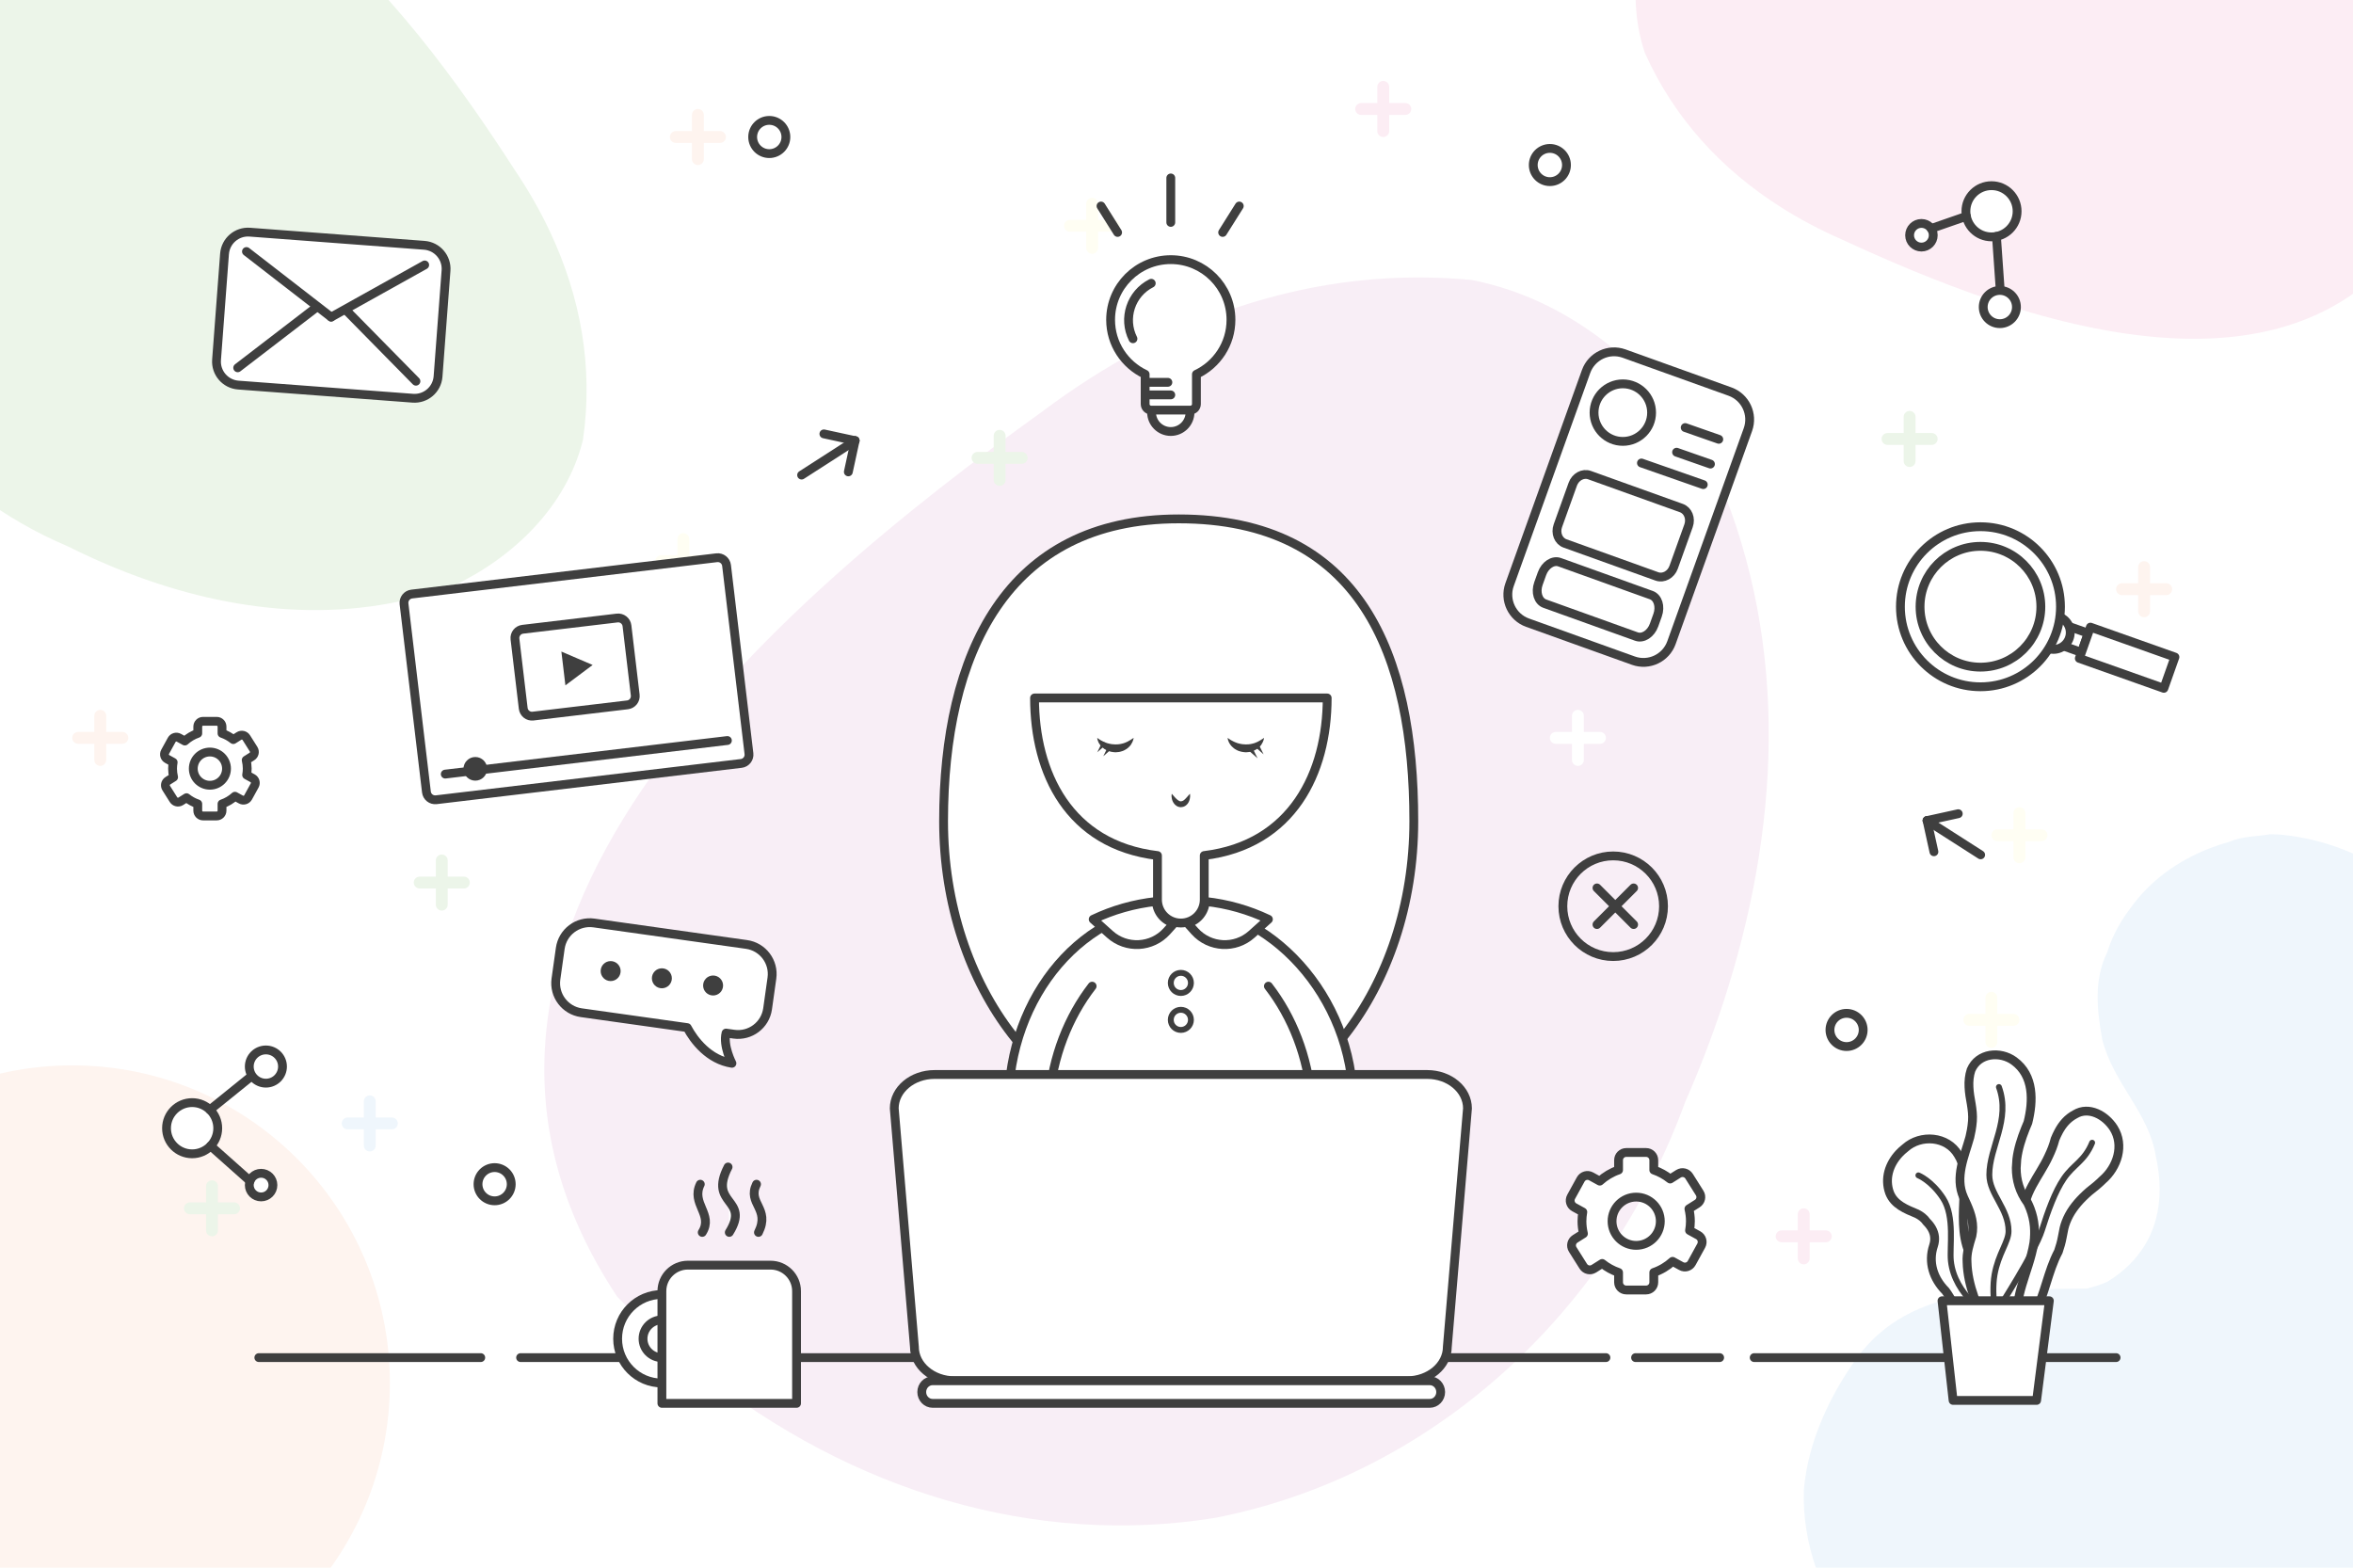 <?xml version="1.0" encoding="utf-8"?>
<!-- Generator: Adobe Illustrator 16.0.0, SVG Export Plug-In . SVG Version: 6.00 Build 0)  -->
<!DOCTYPE svg PUBLIC "-//W3C//DTD SVG 1.1//EN" "http://www.w3.org/Graphics/SVG/1.1/DTD/svg11.dtd">
<svg version="1.1" xmlns="http://www.w3.org/2000/svg" xmlns:xlink="http://www.w3.org/1999/xlink" x="0px" y="0px" width="800px"
	 height="533px" viewBox="0 0 800 533" enable-background="new 0 0 800 533" xml:space="preserve">
<g id="圖層_3">
	<rect fill="#FFFFFF" width="800" height="533"/>
</g>
<g id="圖層_2">
	<path fill="#ECF5E9" d="M-6.512-40.888C71.734-87.232,138.236,0.763,175.094,57.919c4.538,6.727,8.555,13.73,11.951,20.974
		c10.192,21.731,14.804,45.628,11.153,70.697c-5.628,22.736-23.833,40.088-44.394,49.759c-36.852,13.411-75.258,8.916-110.227-4.511
		c-6.994-2.688-13.849-5.736-20.527-9.083c-43.818-18.545-75.92-57.433-82.444-103.331C-63.56,44.207-49.948,6.416-22.987-24.244
		C-17.725-30.318-12.202-35.897-6.512-40.888z"/>
	<path fill="#F8EEF6" d="M209.843,440.874c-81.13-122.406,55.354-236.84,144.521-300.948c10.478-7.867,21.445-14.917,32.85-20.984
		c34.214-18.211,72.376-27.6,113.104-23.758c37.125,7.22,66.596,35.164,83.874,67.531c24.635,58.337,20.521,120.645,1.722,178.133
		c-3.766,11.499-8.121,22.805-12.973,33.848c-26.329,72.181-86.425,127.129-159.913,141.396c-61.295,9.838-123.353-9.029-175-50.007
		C227.803,458.094,218.355,449.641,209.843,440.874z"/>
	<path fill="#FCEDF4" d="M826.824,68.039c-40.249,78.875-140.785,41.097-200.873,13.262c-7.235-3.172-14.188-6.844-20.753-11.036
		c-19.702-12.573-35.938-29.834-45.988-52.363c-7.208-21.637-1.263-45.393,10.617-64.057c23.339-30.223,57.281-46.522,93.044-53.681
		c7.154-1.429,14.383-2.491,21.619-3.214c45.71-7.558,92.373,7.725,121.639,42.092c23.327,29.277,31.805,67.459,25.584,106.725
		C830.547,53.504,828.907,60.97,826.824,68.039z"/>
	<path fill="#EFF6FC" d="M771.79,283.652c-4.714,0.83-9.162,0.568-13.838,2.561c-2.242,0.618-4.449,1.346-6.609,2.182
		c-10.802,4.178-20.423,11.054-27.077,20.455c-1.056,1.389-2.046,2.809-2.96,4.289c-0.915,1.48-1.756,3.021-2.515,4.623
		c-0.91,1.922-1.701,3.931-2.364,6.029c-4.588,9.318-3.501,19.519-1.685,29.642c3.816,15.066,15.91,24.83,18.246,39.823
		c0.489,2.248,0.848,4.494,1.057,6.727c1.043,11.163-1.677,21.957-10.54,30.452c-2.027,1.94-4.383,3.762-7.176,5.441
		c-2.194,0.929-4.548,1.711-6.909,2.229c-26.857,0.549-59.536-1.862-78.179,23.705c-8.021,11.17-14.531,24.392-17.04,38.015
		c-0.417,2.271-0.725,4.552-0.913,6.845c-0.284,8.79,1.146,18.019,4.201,26.638c0.764,2.155,1.632,4.27,2.597,6.333
		c1.053,2.688,2.322,5.227,3.781,7.616c1.459,2.393,3.108,4.637,4.917,6.734c32.943,27.204,77.604,27.835,117.842,12.848
		c2.697-1.001,5.373-2.07,8.068-3.212c45.599-15.943,77.387-49.543,100.071-92.487c12.939-24.346,19.497-50.485,14.94-76.909
		c-0.413-2.401-0.919-4.806-1.521-7.211c-5.096-29.437-19.17-59.379-41.896-79.476c-2.066-1.827-4.202-3.573-6.412-5.23
		c-12.942-10.288-27.641-16.828-44.11-18.51C774.496,283.707,773.171,283.654,771.79,283.652z"/>
	<circle fill="#FEF4EF" cx="24.562" cy="470.223" r="107.995"/>
	<path fill="#FEF4EF" d="M244.788,44.559h-5.487v-5.487c0-1.114-0.907-2.021-2.021-2.021s-2.021,0.907-2.021,2.021v5.487h-5.486
		c-1.115,0-2.021,0.907-2.021,2.021s0.907,2.021,2.021,2.021h5.486v5.487c0,1.114,0.907,2.021,2.021,2.021s2.021-0.907,2.021-2.021
		v-5.487h5.487c1.115,0,2.021-0.907,2.021-2.021S245.903,44.559,244.788,44.559z"/>
	<path fill="#FFFFFF" d="M543.979,248.855h-5.486v-5.487c0-1.114-0.906-2.021-2.021-2.021c-1.113,0-2.021,0.907-2.021,2.021v5.487
		h-5.486c-1.114,0-2.021,0.907-2.021,2.021s0.907,2.021,2.021,2.021h5.486v5.487c0,1.114,0.907,2.021,2.021,2.021
		c1.115,0,2.021-0.907,2.021-2.021v-5.487h5.486c1.115,0,2.021-0.907,2.021-2.021S545.094,248.855,543.979,248.855z"/>
	<path fill="#ECF5E9" d="M656.758,147.225h-5.486v-5.487c0-1.114-0.906-2.021-2.021-2.021c-1.113,0-2.021,0.907-2.021,2.021v5.487
		h-5.486c-1.114,0-2.021,0.907-2.021,2.021s0.907,2.021,2.021,2.021h5.486v5.487c0,1.114,0.907,2.021,2.021,2.021
		c1.115,0,2.021-0.907,2.021-2.021v-5.487h5.486c1.115,0,2.021-0.907,2.021-2.021S657.873,147.225,656.758,147.225z"/>
	<path fill="#FFFEF3" d="M378.825,74.747h-5.486V69.26c0-1.114-0.906-2.021-2.021-2.021c-1.113,0-2.021,0.907-2.021,2.021v5.487
		h-5.486c-1.114,0-2.021,0.907-2.021,2.021s0.907,2.021,2.021,2.021h5.486v5.487c0,1.114,0.907,2.021,2.021,2.021
		c1.115,0,2.021-0.907,2.021-2.021v-5.487h5.486c1.115,0,2.021-0.907,2.021-2.021S379.94,74.747,378.825,74.747z"/>
	<path fill="#FEF4EF" d="M736.488,198.309h-5.486v-5.487c0-1.114-0.906-2.021-2.021-2.021c-1.113,0-2.021,0.907-2.021,2.021v5.487
		h-5.486c-1.114,0-2.021,0.907-2.021,2.021s0.907,2.021,2.021,2.021h5.486v5.487c0,1.114,0.907,2.021,2.021,2.021
		c1.115,0,2.021-0.907,2.021-2.021v-5.487h5.486c1.115,0,2.021-0.907,2.021-2.021S737.604,198.309,736.488,198.309z"/>
	<path fill="#ECF5E9" d="M347.376,153.654h-5.486v-5.487c0-1.114-0.906-2.021-2.021-2.021c-1.113,0-2.021,0.907-2.021,2.021v5.487
		h-5.486c-1.114,0-2.021,0.907-2.021,2.021s0.907,2.021,2.021,2.021h5.486v5.487c0,1.114,0.907,2.021,2.021,2.021
		c1.115,0,2.021-0.907,2.021-2.021v-5.487h5.486c1.115,0,2.021-0.907,2.021-2.021S348.491,153.654,347.376,153.654z"/>
	<path fill="#FCEDF4" d="M477.799,35.03h-5.486v-5.487c0-1.114-0.906-2.021-2.021-2.021c-1.113,0-2.021,0.907-2.021,2.021v5.487
		h-5.486c-1.114,0-2.021,0.907-2.021,2.021s0.907,2.021,2.021,2.021h5.486v5.487c0,1.114,0.907,2.021,2.021,2.021
		c1.115,0,2.021-0.907,2.021-2.021v-5.487h5.486c1.115,0,2.021-0.907,2.021-2.021S478.914,35.03,477.799,35.03z"/>
	<path fill="#FCEDF4" d="M620.76,418.334h-5.486v-5.486c0-1.115-0.906-2.021-2.021-2.021c-1.113,0-2.021,0.906-2.021,2.021v5.486
		h-5.486c-1.114,0-2.021,0.906-2.021,2.021c0,1.113,0.907,2.021,2.021,2.021h5.486v5.487c0,1.113,0.907,2.021,2.021,2.021
		c1.115,0,2.021-0.907,2.021-2.021v-5.487h5.486c1.115,0,2.021-0.907,2.021-2.021C622.781,419.24,621.875,418.334,620.76,418.334z"
		/>
	<path fill="#ECF5E9" d="M157.705,298.046h-5.486v-5.486c0-1.115-0.906-2.021-2.021-2.021c-1.113,0-2.021,0.906-2.021,2.021v5.486
		h-5.486c-1.114,0-2.021,0.906-2.021,2.021c0,1.113,0.907,2.021,2.021,2.021h5.486v5.487c0,1.113,0.907,2.021,2.021,2.021
		c1.115,0,2.021-0.907,2.021-2.021v-5.487h5.486c1.115,0,2.021-0.907,2.021-2.021C159.726,298.952,158.82,298.046,157.705,298.046z"
		/>
	<path fill="#EFF6FC" d="M133.233,379.945h-5.486v-5.486c0-1.115-0.906-2.021-2.021-2.021c-1.113,0-2.021,0.906-2.021,2.021v5.486
		h-5.486c-1.114,0-2.021,0.906-2.021,2.021c0,1.113,0.907,2.021,2.021,2.021h5.486v5.487c0,1.113,0.907,2.021,2.021,2.021
		c1.115,0,2.021-0.907,2.021-2.021v-5.487h5.486c1.115,0,2.021-0.907,2.021-2.021C135.255,380.852,134.349,379.945,133.233,379.945z
		"/>
	
		<circle fill="#FFFFFF" stroke="#3F3F3F" stroke-width="3" stroke-linecap="round" stroke-linejoin="round" stroke-miterlimit="10" cx="261.548" cy="46.58" r="5.647"/>
	
		<circle fill="#FFFFFF" stroke="#3F3F3F" stroke-width="3" stroke-linecap="round" stroke-linejoin="round" stroke-miterlimit="10" cx="526.942" cy="56.109" r="5.647"/>
	
		<circle fill="#FFFFFF" stroke="#3F3F3F" stroke-width="3" stroke-linecap="round" stroke-linejoin="round" stroke-miterlimit="10" cx="168.168" cy="402.631" r="5.647"/>
	
		<circle fill="#FFFFFF" stroke="#3F3F3F" stroke-width="3" stroke-linecap="round" stroke-linejoin="round" stroke-miterlimit="10" cx="627.819" cy="350.179" r="5.647"/>
</g>
<g id="圖層_1">
	
		<circle fill="#FFFFFF" stroke="#3F3F3F" stroke-width="3" stroke-linecap="round" stroke-linejoin="round" stroke-miterlimit="10" cx="398.058" cy="140.17" r="6.539"/>
	
		<line fill="none" stroke="#3F3F3F" stroke-width="3" stroke-linecap="round" stroke-linejoin="round" stroke-miterlimit="10" x1="177" y1="461.586" x2="546" y2="461.586"/>
	
		<line fill="none" stroke="#3F3F3F" stroke-width="3" stroke-linecap="round" stroke-linejoin="round" stroke-miterlimit="10" x1="596.412" y1="461.586" x2="719.452" y2="461.586"/>
	
		<line fill="none" stroke="#3F3F3F" stroke-width="3" stroke-linecap="round" stroke-linejoin="round" stroke-miterlimit="10" x1="556.079" y1="461.586" x2="584.667" y2="461.586"/>
	
		<line fill="none" stroke="#3F3F3F" stroke-width="3" stroke-linecap="round" stroke-linejoin="round" stroke-miterlimit="10" x1="88" y1="461.586" x2="163.452" y2="461.586"/>
	
		<path fill="#FFFFFF" stroke="#3F3F3F" stroke-width="3" stroke-linecap="round" stroke-linejoin="round" stroke-miterlimit="10" d="
		M480.683,279.194c0,56.759-35.788,102.772-79.936,102.772s-79.937-46.014-79.937-102.772c0-56.759,21.235-102.772,79.937-102.772
		C462.506,176.422,480.683,222.435,480.683,279.194z"/>
	
		<path fill="#FFFFFF" stroke="#3F3F3F" stroke-width="3" stroke-linecap="round" stroke-linejoin="round" stroke-miterlimit="10" d="
		M460.099,375.684c0,37.314-22.084,67.564-59.186,67.564c-37.103,0-58.045-30.25-58.045-67.564
		c0-37.313,25.904-67.563,58.045-67.563C431.246,308.121,460.099,338.371,460.099,375.684z"/>
	
		<path fill="#FFFFFF" stroke="#3F3F3F" stroke-width="3" stroke-linecap="round" stroke-linejoin="round" stroke-miterlimit="10" d="
		M451.233,237.308c0,25.443-11.878,49.915-41.796,53.569v14.994c0,4.396-3.563,7.959-7.948,7.959c-4.397,0-7.96-3.563-7.96-7.959
		v-14.982c-30.193-3.631-41.795-28.115-41.795-53.581H451.233z"/>
	<g>
		<path fill="#FFFFFF" d="M404.58,269.881c-0.486,1.545-1.385,3.569-3.094,3.569c-1.708,0-2.777-2.282-3.095-3.569"/>
		<path fill="#3F3F3F" d="M404.58,269.881c0,0,0.028,0.177,0.048,0.475c0.017,0.289,0.012,0.736-0.108,1.241
			c-0.048,0.257-0.121,0.536-0.252,0.821c-0.102,0.293-0.305,0.585-0.512,0.886c-0.111,0.149-0.271,0.282-0.416,0.423
			c-0.137,0.148-0.321,0.265-0.528,0.363c-0.382,0.25-0.861,0.302-1.325,0.358l-0.318-0.027c-0.051,0-0.223-0.035-0.352-0.067
			c-0.295-0.062-0.467-0.17-0.676-0.268c-0.383-0.221-0.679-0.504-0.913-0.789c-0.455-0.578-0.68-1.172-0.794-1.687
			c-0.125-0.509-0.129-0.949-0.11-1.253c0.021-0.304,0.068-0.477,0.068-0.477s0.425,0.486,1.063,1.215
			c0.313,0.326,0.665,0.689,1.033,0.961c0.185,0.133,0.37,0.234,0.535,0.307c0.076,0.021,0.186,0.059,0.2,0.055
			c0.024,0.003,0.003,0.021,0.109,0.022l0.118,0.007l0.059,0.004l0.029,0.002l0.016,0.002h0.007h0.004
			c-0.036-0.002,0.085,0.004-0.079-0.003c0.156-0.046,0.322-0.014,0.479-0.103c0.169-0.022,0.333-0.18,0.519-0.274
			c0.166-0.157,0.363-0.278,0.521-0.467c0.171-0.165,0.34-0.337,0.486-0.511c0.315-0.36,0.578-0.66,0.762-0.869
			C404.449,270.004,404.58,269.881,404.58,269.881z"/>
	</g>
	<g>
		<g>
			<path fill="#FFFFFF" d="M385.431,250.876c-0.974,1.544-2.769,3.568-6.188,3.568c-3.418,0-5.553-2.282-6.189-3.568"/>
			<path fill="#3F3F3F" d="M385.431,250.876c0,0-0.036,0.259-0.143,0.681c-0.12,0.423-0.377,1.034-0.818,1.692
				c-0.255,0.296-0.513,0.663-0.877,0.954c-0.355,0.306-0.756,0.611-1.23,0.829c-0.454,0.272-0.974,0.402-1.502,0.551
				c-0.265,0.087-0.532,0.093-0.803,0.125l-0.407,0.036l-0.205,0.017l-0.102,0.008l-0.051,0.004l-0.025,0.002l-0.013,0.001l-0.006,0
				l-0.117-0.004c-0.484-0.061-0.889-0.055-1.431-0.188c-0.56-0.159-1.154-0.305-1.578-0.575c-0.225-0.125-0.448-0.241-0.655-0.37
				c-0.196-0.149-0.385-0.296-0.561-0.447c-0.367-0.279-0.636-0.633-0.888-0.934c-0.477-0.636-0.728-1.25-0.853-1.682
				c-0.105-0.451-0.113-0.701-0.113-0.701s0.2,0.146,0.549,0.401c0.172,0.109,0.38,0.242,0.62,0.395
				c0.256,0.125,0.509,0.288,0.807,0.422c0.304,0.127,0.593,0.299,0.94,0.4c0.163,0.062,0.33,0.125,0.5,0.189
				c0.181,0.036,0.355,0.089,0.534,0.135c0.363,0.136,0.683,0.106,1.007,0.2c0.358,0.054,0.899,0.056,1.343,0.097
				c-0.22-0.009-0.058-0.002-0.106-0.005h0.004l0.009,0l0.018-0.001l0.036-0.002l0.073-0.005l0.146-0.009l0.291-0.017
				c0.19-0.023,0.396,0.018,0.575-0.035c0.364-0.077,0.75-0.081,1.089-0.201c0.359-0.071,0.691-0.193,1.017-0.318
				c0.336-0.105,0.62-0.29,0.927-0.411c0.27-0.17,0.561-0.304,0.793-0.451c0.242-0.154,0.453-0.289,0.627-0.399
				C385.203,251.004,385.431,250.876,385.431,250.876z"/>
		</g>
		<g>
			<path fill="#FFFFFF" d="M429.774,250.876c-0.974,1.544-2.77,3.568-6.188,3.568c-3.418,0-5.553-2.282-6.189-3.568"/>
			<path fill="#3F3F3F" d="M429.774,250.876c0,0-0.035,0.259-0.143,0.681c-0.119,0.423-0.378,1.034-0.818,1.692
				c-0.255,0.296-0.513,0.663-0.877,0.954c-0.355,0.306-0.756,0.611-1.23,0.829c-0.454,0.272-0.974,0.402-1.501,0.551
				c-0.266,0.087-0.533,0.093-0.805,0.125l-0.406,0.036l-0.205,0.017l-0.102,0.008l-0.051,0.004l-0.026,0.002l-0.013,0.001l-0.006,0
				l-0.117-0.004c-0.484-0.061-0.889-0.055-1.432-0.188c-0.56-0.159-1.154-0.306-1.577-0.575c-0.226-0.125-0.448-0.241-0.655-0.37
				c-0.197-0.149-0.385-0.297-0.561-0.447c-0.367-0.279-0.637-0.633-0.889-0.933c-0.477-0.636-0.728-1.25-0.852-1.683
				c-0.105-0.451-0.113-0.701-0.113-0.701s0.199,0.146,0.549,0.401c0.172,0.109,0.381,0.242,0.619,0.395
				c0.257,0.125,0.51,0.288,0.808,0.422c0.304,0.127,0.594,0.299,0.94,0.4c0.162,0.062,0.329,0.125,0.5,0.189
				c0.181,0.036,0.355,0.089,0.533,0.135c0.363,0.136,0.684,0.106,1.007,0.2c0.358,0.054,0.899,0.056,1.343,0.097
				c-0.219-0.009-0.058-0.002-0.105-0.005h0.004l0.01,0l0.018-0.001l0.037-0.002l0.072-0.005l0.146-0.009l0.291-0.017
				c0.189-0.023,0.396,0.018,0.574-0.035c0.364-0.077,0.75-0.081,1.088-0.201c0.36-0.071,0.691-0.194,1.018-0.318
				c0.336-0.105,0.619-0.29,0.927-0.411c0.27-0.17,0.562-0.304,0.793-0.451c0.242-0.154,0.453-0.289,0.627-0.399
				C429.547,251.004,429.774,250.876,429.774,250.876z"/>
		</g>
		<g>
			<line fill="#FFFFFF" x1="375.105" y1="253.103" x2="373.053" y2="255.785"/>
			<path fill="#3F3F3F" d="M375.639,253.511l-2.585,2.274l1.518-3.09c0.167-0.339,0.577-0.479,0.917-0.313
				c0.339,0.167,0.479,0.577,0.313,0.917C375.761,253.381,375.703,253.454,375.639,253.511z"/>
		</g>
		<g>
			<line fill="#FFFFFF" x1="377.157" y1="254.444" x2="375.105" y2="257.126"/>
			<path fill="#3F3F3F" d="M377.691,254.852l-2.586,2.274l1.519-3.09c0.167-0.339,0.578-0.479,0.917-0.313
				c0.339,0.167,0.479,0.577,0.313,0.917C377.813,254.722,377.755,254.795,377.691,254.852z"/>
		</g>
		<g>
			<line fill="#FFFFFF" x1="427.56" y1="253.796" x2="429.611" y2="256.479"/>
			<path fill="#3F3F3F" d="M428.093,253.388l1.519,3.09l-2.585-2.274c-0.284-0.25-0.313-0.683-0.063-0.967s0.683-0.312,0.967-0.062
				C428,253.236,428.055,253.311,428.093,253.388z"/>
		</g>
		<g>
			<line fill="#FFFFFF" x1="425.508" y1="255.138" x2="427.56" y2="257.819"/>
			<path fill="#3F3F3F" d="M426.041,254.729l1.519,3.09l-2.586-2.273c-0.284-0.25-0.312-0.683-0.062-0.967
				c0.25-0.284,0.682-0.312,0.967-0.062C425.947,254.578,426.002,254.652,426.041,254.729z"/>
		</g>
	</g>
	
		<path fill="#FFFFFF" stroke="#3F3F3F" stroke-width="3" stroke-linecap="round" stroke-linejoin="round" stroke-miterlimit="10" d="
		M396.702,316.621l2.483-2.764c-3.362-0.828-5.877-3.785-6.037-7.363c-7.611,0.814-14.839,2.91-21.474,6.064l5.675,5.1
		C382.979,322.715,391.645,322.252,396.702,316.621z"/>
	
		<path fill="#FFFFFF" stroke="#3F3F3F" stroke-width="3" stroke-linecap="round" stroke-linejoin="round" stroke-miterlimit="10" d="
		M406.219,316.621l-2.483-2.764c3.362-0.828,5.877-3.785,6.036-7.363c7.611,0.814,14.84,2.91,21.475,6.064l-5.676,5.1
		C419.941,322.715,411.276,322.252,406.219,316.621z"/>
	
		<circle fill="#FFFFFF" stroke="#3F3F3F" stroke-width="2" stroke-linecap="round" stroke-linejoin="round" stroke-miterlimit="10" cx="401.483" cy="334.191" r="3.426"/>
	
		<circle fill="#FFFFFF" stroke="#3F3F3F" stroke-width="2" stroke-linecap="round" stroke-linejoin="round" stroke-miterlimit="10" cx="401.483" cy="346.754" r="3.426"/>
	<path fill="none" stroke="#3F3F3F" stroke-width="3" stroke-linecap="round" stroke-linejoin="round" stroke-miterlimit="10" d="
		M371.318,335.295c-8.111,10.479-13.434,23.93-14.64,38.785"/>
	<path fill="none" stroke="#3F3F3F" stroke-width="3" stroke-linecap="round" stroke-linejoin="round" stroke-miterlimit="10" d="
		M431.246,335.295c8.11,10.479,13.435,23.93,14.641,38.785"/>
	
		<path fill="#FFFFFF" stroke="#3F3F3F" stroke-width="3" stroke-linecap="round" stroke-linejoin="round" stroke-miterlimit="10" d="
		M492.08,457.919c0,6.37-6.134,11.534-13.703,11.534H324.594c-7.568,0-13.704-5.164-13.704-11.534l-6.852-81.061
		c0-6.369,6.136-11.534,13.704-11.534h167.486c7.57,0,13.703,5.165,13.703,11.534L492.08,457.919z"/>
	
		<path fill="#FFFFFF" stroke="#3F3F3F" stroke-width="3" stroke-linecap="round" stroke-linejoin="round" stroke-miterlimit="10" d="
		M486.107,469.453H317.1c-2.051,0-3.712,1.721-3.712,3.846c0,2.123,1.662,3.844,3.712,3.844h169.008c2.05,0,3.711-1.721,3.711-3.844
		C489.818,471.174,488.157,469.453,486.107,469.453z"/>
	<g>
		
			<circle fill="#FFFFFF" stroke="#3F3F3F" stroke-width="3" stroke-linecap="round" stroke-linejoin="round" stroke-miterlimit="10" cx="225.04" cy="455.174" r="15.05"/>
		
			<circle fill="#FFFFFF" stroke="#3F3F3F" stroke-width="3" stroke-linecap="round" stroke-linejoin="round" stroke-miterlimit="10" cx="225.039" cy="455.174" r="6.413"/>
	</g>
	
		<path fill="#FFFFFF" stroke="#3F3F3F" stroke-width="3" stroke-linecap="round" stroke-linejoin="round" stroke-miterlimit="10" d="
		M225.04,438.992v38.15h45.78v-38.15c0-4.883-3.958-8.844-8.844-8.844h-28.094C228.998,430.148,225.04,434.109,225.04,438.992z"/>
	
		<path fill="#FFFFFF" stroke="#3F3F3F" stroke-width="3" stroke-linecap="round" stroke-linejoin="round" stroke-miterlimit="10" d="
		M247.536,396.783c-6.778,13.078,7.615,10.654,0.414,22.236"/>
	
		<path fill="#FFFFFF" stroke="#3F3F3F" stroke-width="3" stroke-linecap="round" stroke-linejoin="round" stroke-miterlimit="10" d="
		M238.096,402.631c-3.249,6.6,4.528,10.275,0.656,16.389"/>
	
		<path fill="#FFFFFF" stroke="#3F3F3F" stroke-width="3" stroke-linecap="round" stroke-linejoin="round" stroke-miterlimit="10" d="
		M257.211,402.631c-3.25,6.6,4.751,8.195,0.656,16.389"/>
	<g>
		
			<circle fill="#FFFFFF" stroke="#3F3F3F" stroke-width="3" stroke-linecap="round" stroke-linejoin="round" stroke-miterlimit="10" cx="88.774" cy="402.935" r="4.02"/>
		
			<circle fill="#FFFFFF" stroke="#3F3F3F" stroke-width="3" stroke-linecap="round" stroke-linejoin="round" stroke-miterlimit="10" cx="65.324" cy="383.592" r="8.706"/>
		
			<circle fill="#FFFFFF" stroke="#3F3F3F" stroke-width="3" stroke-linecap="round" stroke-linejoin="round" stroke-miterlimit="10" cx="90.401" cy="362.626" r="5.647"/>
		
			<line fill="#FFFFFF" stroke="#3F3F3F" stroke-width="3" stroke-linecap="round" stroke-linejoin="round" stroke-miterlimit="10" x1="71.364" y1="377.323" x2="85.212" y2="366.132"/>
		
			<line fill="#FFFFFF" stroke="#3F3F3F" stroke-width="3" stroke-linecap="round" stroke-linejoin="round" stroke-miterlimit="10" x1="71.608" y1="389.617" x2="85.008" y2="401.529"/>
	</g>
	<g>
		
			<circle fill="#FFFFFF" stroke="#3F3F3F" stroke-width="3" stroke-linecap="round" stroke-linejoin="round" stroke-miterlimit="10" cx="653.27" cy="79.985" r="4.02"/>
		
			<circle fill="#FFFFFF" stroke="#3F3F3F" stroke-width="3" stroke-linecap="round" stroke-linejoin="round" stroke-miterlimit="10" cx="677.096" cy="71.833" r="8.706"/>
		
			<circle fill="#FFFFFF" stroke="#3F3F3F" stroke-width="3" stroke-linecap="round" stroke-linejoin="round" stroke-miterlimit="10" cx="679.928" cy="104.396" r="5.647"/>
		
			<line fill="#FFFFFF" stroke="#3F3F3F" stroke-width="3" stroke-linecap="round" stroke-linejoin="round" stroke-miterlimit="10" x1="678.776" y1="80.375" x2="680.024" y2="98.135"/>
		
			<line fill="#FFFFFF" stroke="#3F3F3F" stroke-width="3" stroke-linecap="round" stroke-linejoin="round" stroke-miterlimit="10" x1="668.558" y1="73.536" x2="656.579" y2="77.702"/>
	</g>
	<g>
		
			<path fill="#FFFFFF" stroke="#3F3F3F" stroke-width="3" stroke-linecap="round" stroke-linejoin="round" stroke-miterlimit="10" d="
			M253.814,321.112l-51.877-7.3c-5.545-0.781-10.673,3.082-11.454,8.627l-1.467,10.428c-0.78,5.545,3.082,10.674,8.627,11.454
			l36.006,5.066c2.354,4.433,7.397,10.933,15.203,12.135c0,0-3.109-5.982-2.003-10.277l2.672,0.376
			c5.545,0.78,10.673-3.082,11.454-8.628l1.467-10.427C263.222,327.021,259.359,321.893,253.814,321.112z"/>
		<circle fill="#3F3F3F" cx="207.617" cy="330.168" r="3.397"/>
		<circle fill="#3F3F3F" cx="225.032" cy="332.619" r="3.397"/>
		<circle fill="#3F3F3F" cx="242.447" cy="335.069" r="3.397"/>
	</g>
	<g>
		
			<path fill="#FFFFFF" stroke="#3F3F3F" stroke-width="3" stroke-linecap="round" stroke-linejoin="round" stroke-miterlimit="10" d="
			M148.932,128.008c-0.332,4.412-4.178,7.72-8.591,7.388l-59.329-4.467c-4.412-0.332-7.72-4.179-7.388-8.591l2.712-36.012
			c0.332-4.412,4.179-7.72,8.591-7.388l59.329,4.468c4.412,0.333,7.719,4.178,7.387,8.591L148.932,128.008z"/>
		
			<line fill="none" stroke="#3F3F3F" stroke-width="3" stroke-linecap="round" stroke-linejoin="round" stroke-miterlimit="10" x1="83.793" y1="85.517" x2="112.586" y2="107.812"/>
		
			<line fill="none" stroke="#3F3F3F" stroke-width="3" stroke-linecap="round" stroke-linejoin="round" stroke-miterlimit="10" x1="144.392" y1="90.081" x2="112.586" y2="107.812"/>
		
			<line fill="none" stroke="#3F3F3F" stroke-width="3" stroke-linecap="round" stroke-linejoin="round" stroke-miterlimit="10" x1="107.431" y1="104.611" x2="80.816" y2="125.051"/>
		
			<line fill="none" stroke="#3F3F3F" stroke-width="3" stroke-linecap="round" stroke-linejoin="round" stroke-miterlimit="10" x1="117.566" y1="105.375" x2="141.414" y2="129.614"/>
	</g>
	<path fill="#FFFEF3" d="M694.091,281.954h-5.486v-5.487c0-1.113-0.906-2.021-2.021-2.021c-1.113,0-2.021,0.907-2.021,2.021v5.487
		h-5.486c-1.114,0-2.021,0.907-2.021,2.021c0,1.115,0.907,2.021,2.021,2.021h5.486v5.486c0,1.115,0.907,2.021,2.021,2.021
		c1.115,0,2.021-0.906,2.021-2.021v-5.486h5.486c1.115,0,2.021-0.906,2.021-2.021C696.112,282.861,695.206,281.954,694.091,281.954z
		"/>
	<path fill="#FFFEF3" d="M239.842,188.78h-5.486v-5.487c0-1.114-0.906-2.021-2.021-2.021c-1.113,0-2.021,0.907-2.021,2.021v5.487
		h-5.486c-1.114,0-2.021,0.907-2.021,2.021s0.907,2.021,2.021,2.021h5.486v5.487c0,1.114,0.907,2.021,2.021,2.021
		c1.115,0,2.021-0.907,2.021-2.021v-5.487h5.486c1.115,0,2.021-0.907,2.021-2.021S240.958,188.78,239.842,188.78z"/>
	<path fill="#FEF4EF" d="M41.598,248.855h-5.486v-5.486c0-1.115-0.906-2.021-2.021-2.021c-1.113,0-2.021,0.906-2.021,2.021v5.486
		h-5.486c-1.114,0-2.021,0.906-2.021,2.021c0,1.113,0.907,2.021,2.021,2.021h5.486v5.487c0,1.113,0.907,2.021,2.021,2.021
		c1.115,0,2.021-0.907,2.021-2.021v-5.487h5.486c1.115,0,2.021-0.907,2.021-2.021C43.62,249.761,42.713,248.855,41.598,248.855z"/>
	<path fill="#FFFEF3" d="M684.563,344.732h-5.486v-5.487c0-1.114-0.906-2.021-2.021-2.021c-1.113,0-2.021,0.906-2.021,2.021v5.487
		h-5.486c-1.114,0-2.021,0.906-2.021,2.021s0.907,2.021,2.021,2.021h5.486v5.487c0,1.114,0.907,2.021,2.021,2.021
		c1.115,0,2.021-0.906,2.021-2.021v-5.487h5.486c1.115,0,2.021-0.906,2.021-2.021S685.678,344.732,684.563,344.732z"/>
	<path fill="#ECF5E9" d="M79.584,408.806h-5.486v-5.487c0-1.114-0.906-2.021-2.021-2.021c-1.113,0-2.021,0.906-2.021,2.021v5.487
		h-5.486c-1.114,0-2.021,0.906-2.021,2.021s0.907,2.021,2.021,2.021h5.486v5.487c0,1.114,0.907,2.021,2.021,2.021
		c1.115,0,2.021-0.906,2.021-2.021v-5.487h5.486c1.115,0,2.021-0.906,2.021-2.021S80.699,408.806,79.584,408.806z"/>
	<g>
		
			<path fill="#FFFFFF" stroke="#3F3F3F" stroke-width="3" stroke-linecap="round" stroke-linejoin="round" stroke-miterlimit="10" d="
			M701.763,417.534c0.178-0.702,0.393-1.382,0.641-2.038c1.243-3.279,3.325-5.994,5.703-8.367c0.714-0.711,1.454-1.392,2.206-2.047
			c0.76-0.587,1.54-1.205,2.313-1.857c0.771-0.652,1.536-1.339,2.266-2.062c4.958-4.269,7.447-11.737,3.713-17.649
			c-2.8-4.357-8.401-7.469-13.069-4.669c-2.646,1.401-4.357,3.501-5.655,5.933c-0.432,0.809-0.818,1.656-1.179,2.527
			c-0.261,1.027-0.583,2.022-0.952,2.991c-0.368,0.97-0.785,1.913-1.232,2.846c-3.118,6.864-9.031,12.776-8.356,20.837
			c-0.006,0.839,0.024,1.682,0.089,2.523c0.131,1.684,0.402,3.37,0.822,5.041c-0.064,0.701-0.205,1.396-0.449,2.085
			c-0.972,2.917-3.889,4.618-5.385,7.458c-0.421,0.634-0.844,1.258-1.285,1.869c-0.885,1.224-1.843,2.404-2.857,3.553
			c-0.818,1.013-1.605,2.048-2.308,3.116c-2.11,3.204-3.479,6.697-2.829,10.688c0.195,1.228,0.57,2.425,1.143,3.537
			c0.57,1.114,1.342,2.144,2.332,3.035c1.475,1.368,3.463,2.133,5.279,2.142c1.816,0.01,3.461-0.739,4.25-2.4
			c1.094-2.415,2.269-4.804,3.439-7.192c0.391-0.797,0.781-1.594,1.167-2.392c3.698-6.892,4.631-14.672,8.271-21.54
			c0.28-0.802,0.534-1.607,0.756-2.424c0.224-0.818,0.415-1.646,0.565-2.492L701.763,417.534z"/>
		
			<path fill="#FFFFFF" stroke="#3F3F3F" stroke-width="3" stroke-linecap="round" stroke-linejoin="round" stroke-miterlimit="10" d="
			M677.035,443.335c-0.256-0.811-0.473-1.621-0.614-2.435c-0.017-0.997-0.088-1.97-0.225-2.887c-0.213-0.976-0.44-2.013-0.802-2.952
			c-0.565-0.772-1.142-1.554-1.71-2.349c-0.567-0.796-1.128-1.606-1.663-2.435c-4.31-5.697-4.689-12.345-4.498-19.077
			c0.032-1.121,0.079-2.246,0.128-3.367c-0.013-4.166,0.61-8.522-0.634-12.568c-0.313-0.934-0.744-1.824-1.27-2.648
			c-3.71-6.375-12.734-6.997-17.933-2.355c-0.78,0.602-1.509,1.265-2.17,1.978c-3.31,3.571-4.963,8.434-3.212,13.297
			c1.555,4.044,5.602,5.602,9.336,7.157c1.244,0.622,2.489,1.556,3.264,2.727c0.727,0.725,1.35,1.511,1.818,2.357
			c0.934,1.692,1.244,3.629,0.519,5.807c-1.866,5.602,0,11.203,4.091,15.299c0.498,0.688,0.977,1.394,1.41,2.116
			c1.301,2.166,2.188,4.476,2.098,7.072c0.158,0.789,0.34,1.572,0.561,2.34c0.441,1.534,1.037,3.013,1.91,4.385
			c0.457,0.729,0.98,1.416,1.584,2.049s1.289,1.211,2.07,1.723c1.993,1.199,4.248,0.573,5.803-0.731
			c0.389-0.326,0.78-0.7,1.142-1.112c0.36-0.411,0.69-0.864,0.956-1.348C680.581,451.397,678.318,447.382,677.035,443.335z"/>
		
			<path fill="#FFFFFF" stroke="#3F3F3F" stroke-width="3" stroke-linecap="round" stroke-linejoin="round" stroke-miterlimit="10" d="
			M690.258,410.96c-0.256-0.669-0.547-1.336-0.876-2.002c-2.791-3.811-3.873-7.788-3.87-11.831l0.191-3.004
			c0.424-3.451,1.517-6.935,2.904-10.385c0.277-0.691,0.566-1.38,0.865-2.067c1.816-7.255,2.128-15.968-4.719-20.947
			c-4.667-3.422-12.135-2.8-14.625,3.113c-1.244,3.733-0.623,7.779,0.076,11.487c0.156,0.97,0.297,1.94,0.379,2.91
			c0.082,0.969,0.105,1.937,0.031,2.9c-0.082,1.064-0.219,2.114-0.402,3.16c-0.14,0.784-0.305,1.566-0.49,2.353
			c-1.771,6.44-5.195,13.598-2.12,20.439c0.376,0.816,0.757,1.632,1.118,2.454c1.443,3.29,2.549,6.679,1.719,10.62
			c-0.934,3.111-1.866,5.913-1.658,8.924c0.021,1.005,0.098,2.01,0.22,3.013c0.488,4.008,1.716,7.974,3.235,11.703
			c0.324,1.014,0.947,1.918,1.567,2.794c1.243,1.75,2.927,3.211,5.271,4.229c0.604,0.331,1.229,0.624,1.874,0.871
			c0.871,0.05,1.756-0.033,2.642-0.249c0.688-0.315,1.418-0.559,1.418-0.801c0.243-1.764,0.455-3.511,0.695-5.241
			c0.119-0.863,0.247-1.724,0.388-2.58c0.144-1.004,0.339-1.995,0.568-2.976s0.495-1.95,0.78-2.914
			c1.361-4.637,3.229-9.305,4.053-14.31c0.133-0.973,0.215-1.955,0.23-2.949c0.027-0.896,0.004-1.789-0.074-2.684
			C691.476,414.983,691.025,412.967,690.258,410.96z"/>
		<path fill="none" stroke="#3F3F3F" stroke-width="2" stroke-linecap="round" stroke-linejoin="round" stroke-miterlimit="10" d="
			M679.051,451.709c0,0-2.186-11.156-0.924-18.313s4.761-11.085,4.761-14.82c0-7.624-6.528-12.565-6.535-19.108
			c-0.011-9.491,7.313-18.67,3.263-29.873"/>
		<path fill="none" stroke="#3F3F3F" stroke-width="2" stroke-linecap="round" stroke-linejoin="round" stroke-miterlimit="10" d="
			M676.353,447.467c0,0-11.825-6.987-13.069-18.747c-0.5-4.717,1.4-15.093-2.652-21.317c-3.914-6.015-8.395-7.779-8.395-7.779"/>
		<path fill="none" stroke="#3F3F3F" stroke-width="2" stroke-linecap="round" stroke-linejoin="round" stroke-miterlimit="10" d="
			M679.538,444.85c0,0,12.435-19.397,14.656-26.448c2.099-6.66,4.46-13.229,7.469-17.664c3.313-4.889,7.053-5.886,9.646-12.213"/>
		
			<polygon fill="#FFFFFF" stroke="#3F3F3F" stroke-width="3" stroke-linecap="round" stroke-linejoin="round" stroke-miterlimit="10" points="
			692.434,476.139 664.035,476.139 660.265,442.256 696.765,442.256 		"/>
	</g>
	
		<path fill="#FFFFFF" stroke="#3F3F3F" stroke-width="3" stroke-linecap="round" stroke-linejoin="round" stroke-miterlimit="10" d="
		M85.874,264.605l-2.018-1.108c0.121-0.704,0.198-1.424,0.198-2.162c0-0.999-0.128-1.967-0.347-2.9l1.946-1.227
		c0.842-0.53,1.094-1.643,0.564-2.484l-2.474-3.928c-0.53-0.842-1.643-1.095-2.485-0.564l-1.942,1.224
		c-1.132-0.913-2.425-1.628-3.829-2.11v-2.299c0-0.996-0.807-1.803-1.802-1.803h-4.643c-0.995,0-1.802,0.807-1.802,1.803v2.299
		c-1.645,0.566-3.133,1.46-4.394,2.604l-2.02-1.11c-0.873-0.479-1.968-0.16-2.447,0.711l-2.236,4.068
		c-0.479,0.872-0.161,1.968,0.711,2.447l2.017,1.109c-0.121,0.703-0.197,1.422-0.197,2.16c0,1.001,0.128,1.97,0.347,2.903
		l-1.946,1.226c-0.842,0.53-1.095,1.642-0.564,2.484l2.475,3.93c0.53,0.84,1.643,1.094,2.484,0.564l1.943-1.225
		c1.131,0.912,2.425,1.625,3.828,2.107v2.301c0,0.996,0.807,1.803,1.802,1.803h4.643c0.995,0,1.802-0.807,1.802-1.803v-2.301
		c1.645-0.564,3.133-1.459,4.394-2.604l2.02,1.111c0.873,0.479,1.968,0.16,2.447-0.713l2.236-4.068
		C87.064,266.18,86.746,265.084,85.874,264.605z M71.364,266.983c-3.119,0-5.648-2.528-5.648-5.648c0-3.119,2.529-5.647,5.648-5.647
		c3.12,0,5.648,2.528,5.648,5.647C77.013,264.455,74.484,266.983,71.364,266.983z"/>
	
		<path fill="#FFFFFF" stroke="#3F3F3F" stroke-width="3" stroke-linecap="round" stroke-linejoin="round" stroke-miterlimit="10" d="
		M577.366,419.971l-2.931-1.611c0.176-1.021,0.287-2.066,0.287-3.14c0-1.452-0.186-2.858-0.504-4.214l2.828-1.781
		c1.223-0.771,1.59-2.387,0.818-3.609l-3.594-5.707c-0.771-1.223-2.387-1.59-3.609-0.82l-2.822,1.777
		c-1.645-1.324-3.523-2.363-5.563-3.064v-3.342c0-1.445-1.172-2.617-2.617-2.617h-6.744c-1.446,0-2.618,1.172-2.618,2.617v3.342
		c-2.39,0.822-4.552,2.12-6.384,3.783l-2.934-1.613c-1.268-0.696-2.859-0.233-3.555,1.033l-3.25,5.911
		c-0.695,1.267-0.232,2.858,1.033,3.554l2.931,1.611c-0.176,1.022-0.286,2.067-0.286,3.14c0,1.454,0.186,2.86,0.503,4.218
		l-2.827,1.78c-1.223,0.771-1.59,2.386-0.819,3.608l3.595,5.708c0.77,1.223,2.387,1.59,3.609,0.819l2.822-1.778
		c1.645,1.325,3.523,2.363,5.562,3.064v3.341c0,1.445,1.172,2.617,2.618,2.617h6.744c1.445,0,2.617-1.172,2.617-2.617v-3.341
		c2.391-0.822,4.552-2.12,6.384-3.783l2.935,1.612c1.268,0.696,2.858,0.234,3.555-1.033l3.248-5.91
		C579.096,422.259,578.633,420.667,577.366,419.971z M556.287,423.426c-4.531,0-8.205-3.674-8.205-8.206
		c0-4.531,3.674-8.205,8.205-8.205c4.532,0,8.206,3.674,8.206,8.205C564.493,419.752,560.819,423.426,556.287,423.426z"/>
	<g>
		
			<path fill="#FFFFFF" stroke="#3F3F3F" stroke-width="3" stroke-linecap="round" stroke-linejoin="round" stroke-miterlimit="10" d="
			M568.279,218.515c-1.888,5.258-7.681,7.993-12.94,6.106l-35.987-12.916c-5.257-1.888-7.99-7.683-6.104-12.941l26.001-72.44
			c1.888-5.26,7.679-7.994,12.94-6.105l35.983,12.914c5.261,1.888,7.992,7.68,6.105,12.94L568.279,218.515z"/>
		
			<path fill="#FFFFFF" stroke="#3F3F3F" stroke-width="3" stroke-linecap="round" stroke-linejoin="round" stroke-miterlimit="10" d="
			M569.025,192.867c-0.905,2.522-3.463,3.913-5.707,3.106l-31.223-11.205c-2.247-0.807-3.335-3.503-2.43-6.026l5.059-14.096
			c0.906-2.521,3.46-3.913,5.707-3.105l31.224,11.204c2.245,0.806,3.334,3.506,2.429,6.027L569.025,192.867z"/>
		
			<path fill="#FFFFFF" stroke="#3F3F3F" stroke-width="3" stroke-linecap="round" stroke-linejoin="round" stroke-miterlimit="10" d="
			M562.367,212.519c-1.065,2.963-3.75,4.711-5.996,3.905l-31.17-11.187c-2.247-0.806-3.206-3.862-2.142-6.825l1.202-3.354
			c1.064-2.962,3.748-4.712,5.995-3.906l31.168,11.187c2.249,0.808,3.209,3.864,2.145,6.828L562.367,212.519z"/>
		
			<circle fill="#FFFFFF" stroke="#3F3F3F" stroke-width="3" stroke-linecap="round" stroke-linejoin="round" stroke-miterlimit="10" cx="551.745" cy="140.291" r="9.783"/>
		
			<line fill="none" stroke="#3F3F3F" stroke-width="3" stroke-linecap="round" stroke-linejoin="round" stroke-miterlimit="10" x1="572.954" y1="145.371" x2="584.37" y2="149.364"/>
		
			<line fill="none" stroke="#3F3F3F" stroke-width="3" stroke-linecap="round" stroke-linejoin="round" stroke-miterlimit="10" x1="570.022" y1="153.754" x2="581.539" y2="157.781"/>
		
			<line fill="none" stroke="#3F3F3F" stroke-width="3" stroke-linecap="round" stroke-linejoin="round" stroke-miterlimit="10" x1="558.077" y1="157.417" x2="579.097" y2="164.768"/>
	</g>
	<g>
		
			<line fill="none" stroke="#3F3F3F" stroke-width="3" stroke-linecap="round" stroke-linejoin="round" stroke-miterlimit="10" x1="542.96" y1="301.891" x2="555.418" y2="314.35"/>
		
			<line fill="none" stroke="#3F3F3F" stroke-width="3" stroke-linecap="round" stroke-linejoin="round" stroke-miterlimit="10" x1="555.418" y1="301.892" x2="542.96" y2="314.35"/>
		
			<circle fill="none" stroke="#3F3F3F" stroke-width="3" stroke-linecap="round" stroke-linejoin="round" stroke-miterlimit="10" cx="548.47" cy="308.12" r="17.112"/>
	</g>
	<g>
		
			<rect x="700.649" y="212.302" transform="matrix(0.334 -0.943 0.943 0.334 264.286 808.363)" fill="#FFFFFF" stroke="#3F3F3F" stroke-width="3" stroke-linecap="round" stroke-linejoin="round" stroke-miterlimit="10" width="6.897" height="9.77"/>
		
			<rect x="717.432" y="208.667" transform="matrix(0.334 -0.943 0.943 0.334 270.559 830.697)" fill="#FFFFFF" stroke="#3F3F3F" stroke-width="3" stroke-linecap="round" stroke-linejoin="round" stroke-miterlimit="10" width="11.274" height="30.477"/>
		
			<circle fill="#FFFFFF" stroke="#3F3F3F" stroke-width="3" stroke-linecap="round" stroke-linejoin="round" stroke-miterlimit="10" cx="698.159" cy="215.085" r="5.709"/>
		
			<circle fill="#FFFFFF" stroke="#3F3F3F" stroke-width="3" stroke-linecap="round" stroke-linejoin="round" stroke-miterlimit="10" cx="673.338" cy="206.293" r="27.211"/>
		
			<circle fill="#FFFFFF" stroke="#3F3F3F" stroke-width="3" stroke-linecap="round" stroke-linejoin="round" stroke-miterlimit="10" cx="673.338" cy="206.293" r="20.535"/>
	</g>
	<g>
		
			<line fill="none" stroke="#3F3F3F" stroke-width="3" stroke-linecap="round" stroke-linejoin="round" stroke-miterlimit="10" x1="272.541" y1="161.527" x2="290.731" y2="149.823"/>
		
			<line fill="none" stroke="#3F3F3F" stroke-width="3" stroke-linecap="round" stroke-linejoin="round" stroke-miterlimit="10" x1="290.731" y1="149.823" x2="280.115" y2="147.52"/>
		
			<line fill="none" stroke="#3F3F3F" stroke-width="3" stroke-linecap="round" stroke-linejoin="round" stroke-miterlimit="10" x1="290.731" y1="149.823" x2="288.428" y2="160.438"/>
	</g>
	<g>
		
			<line fill="none" stroke="#3F3F3F" stroke-width="3" stroke-linecap="round" stroke-linejoin="round" stroke-miterlimit="10" x1="673.406" y1="290.646" x2="655.184" y2="278.991"/>
		
			<line fill="none" stroke="#3F3F3F" stroke-width="3" stroke-linecap="round" stroke-linejoin="round" stroke-miterlimit="10" x1="655.184" y1="278.991" x2="665.792" y2="276.659"/>
		
			<line fill="none" stroke="#3F3F3F" stroke-width="3" stroke-linecap="round" stroke-linejoin="round" stroke-miterlimit="10" x1="655.184" y1="278.991" x2="657.516" y2="289.601"/>
	</g>
	<g>
		
			<path fill="#FFFFFF" stroke="#3F3F3F" stroke-width="3" stroke-linecap="round" stroke-linejoin="round" stroke-miterlimit="10" d="
			M254.638,256.234c0.195,1.645-0.979,3.138-2.625,3.333l-103.698,12.347c-1.645,0.195-3.138-0.979-3.333-2.625l-7.618-63.979
			c-0.195-1.645,0.979-3.138,2.625-3.333l103.698-12.347c1.645-0.196,3.138,0.979,3.333,2.624L254.638,256.234z"/>
		
			<path fill="#FFFFFF" stroke="#3F3F3F" stroke-width="3" stroke-linecap="round" stroke-linejoin="round" stroke-miterlimit="10" d="
			M215.97,236.317c0.196,1.645-0.979,3.138-2.624,3.333l-32.121,3.824c-1.645,0.196-3.138-0.979-3.333-2.625l-2.806-23.566
			c-0.196-1.645,0.979-3.138,2.625-3.333l32.12-3.824c1.646-0.196,3.138,0.979,3.333,2.624L215.97,236.317z"/>
		<polygon fill="#3F3F3F" points="191.549,227.275 190.865,221.533 196.179,223.812 201.494,226.091 196.863,229.553 
			192.232,233.016 		"/>
		
			<line fill="#FFFFFF" stroke="#3F3F3F" stroke-width="3" stroke-linecap="round" stroke-linejoin="round" stroke-miterlimit="10" x1="151.383" y1="263.194" x2="247.308" y2="251.773"/>
		<circle fill="#3F3F3F" cx="161.602" cy="261.401" r="4.02"/>
	</g>
	
		<path fill="#FFFFFF" stroke="#3F3F3F" stroke-width="3" stroke-linecap="round" stroke-linejoin="round" stroke-miterlimit="10" d="
		M418.518,108.74c0-11.3-9.16-20.461-20.46-20.461c-11.3,0-20.46,9.161-20.46,20.461c0,8.182,4.804,15.239,11.744,18.512v10.132
		c0,1.131,0.917,2.049,2.049,2.049h13.335c1.131,0,2.048-0.917,2.048-2.049v-10.132C413.714,123.979,418.518,116.921,418.518,108.74
		z"/>
	
		<path fill="#FFFFFF" stroke="#3F3F3F" stroke-width="3" stroke-linecap="round" stroke-linejoin="round" stroke-miterlimit="10" d="
		M391.416,96.314c-6.926,3.492-9.71,11.937-6.218,18.863"/>
	
		<line fill="none" stroke="#3F3F3F" stroke-width="3" stroke-linecap="round" stroke-linejoin="round" stroke-miterlimit="10" x1="389.341" y1="129.989" x2="397.07" y2="129.989"/>
	
		<line fill="none" stroke="#3F3F3F" stroke-width="3" stroke-linecap="round" stroke-linejoin="round" stroke-miterlimit="10" x1="389.341" y1="134.265" x2="398.058" y2="134.265"/>
	
		<line fill="none" stroke="#3F3F3F" stroke-width="3" stroke-linecap="round" stroke-linejoin="round" stroke-miterlimit="10" x1="398.058" y1="75.619" x2="398.058" y2="60.5"/>
	
		<line fill="none" stroke="#3F3F3F" stroke-width="3" stroke-linecap="round" stroke-linejoin="round" stroke-miterlimit="10" x1="379.98" y1="79.027" x2="374.333" y2="70.045"/>
	
		<line fill="none" stroke="#3F3F3F" stroke-width="3" stroke-linecap="round" stroke-linejoin="round" stroke-miterlimit="10" x1="415.693" y1="79.027" x2="421.341" y2="70.045"/>
</g>
</svg>
